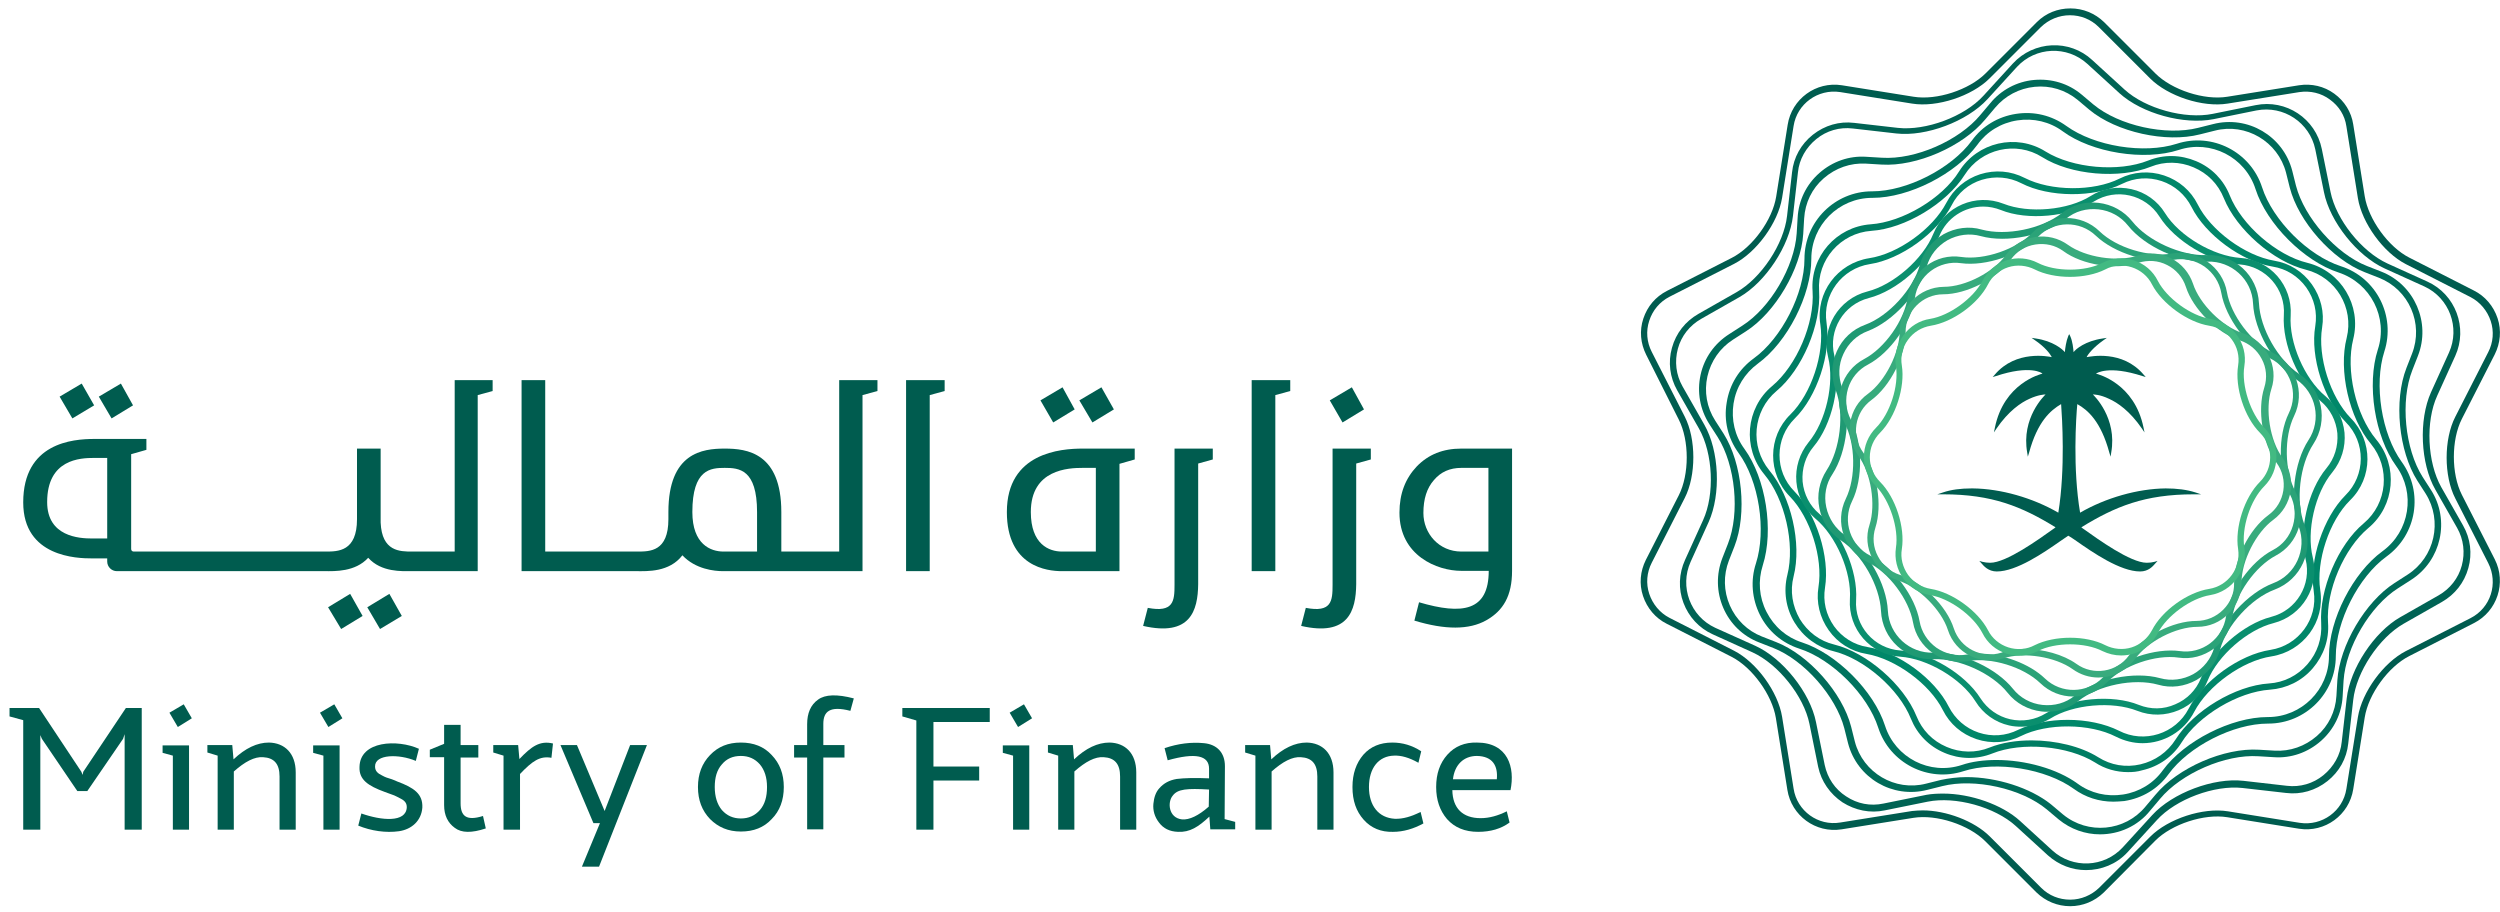 <svg width="170" height="62" viewBox="0 0 170 62" fill="none" xmlns="http://www.w3.org/2000/svg">
<path d="M0.648 48.146H2.658L5.534 52.483L5.619 52.694L5.661 52.483L8.559 48.146H9.638V56.417H8.475V49.923L8.369 50.24L5.936 53.794H5.259L2.848 50.24L2.742 49.987V56.417H1.579V48.971L0.648 48.717V48.146Z" fill="#005C4F"/>
<path d="M13.044 48.844L12.092 49.437L11.521 48.464L12.494 47.893L13.044 48.844ZM12.854 50.664V56.417H11.754V51.383L11.056 51.193V50.685H12.854V50.664Z" fill="#005C4F"/>
<path d="M20.109 52.525V56.417H19.009V52.8C19.009 51.954 18.65 51.531 17.888 51.489C17.317 51.446 16.661 51.785 15.9 52.462V56.417H14.8V51.383L14.102 51.171V50.664H15.794L15.879 51.637C16.682 50.875 17.486 50.494 18.29 50.494C19.348 50.516 20.109 51.214 20.109 52.525Z" fill="#005C4F"/>
<path d="M23.282 48.844L22.331 49.437L21.759 48.464L22.732 47.893L23.282 48.844ZM23.092 50.664V56.417H21.992V51.383L21.294 51.193V50.685H23.092V50.664Z" fill="#005C4F"/>
<path d="M27.133 56.523C26.244 56.65 25.229 56.502 24.361 56.142L24.573 55.317C25.948 55.804 27.619 55.952 27.661 54.894C27.661 54.662 27.577 54.471 27.238 54.302C27.069 54.217 26.921 54.133 26.815 54.09C26.688 54.048 26.477 53.964 26.18 53.858C25.017 53.435 24.404 53.012 24.446 52.144C24.488 50.367 27.027 50.262 28.486 50.917L28.275 51.742C27.133 51.256 25.483 51.277 25.504 52.123C25.504 52.419 25.673 52.589 25.99 52.737C26.223 52.864 26.308 52.885 26.646 52.99C26.815 53.054 26.921 53.096 27.006 53.139C28.148 53.562 28.761 53.985 28.719 54.915C28.655 55.804 28 56.396 27.133 56.523Z" fill="#005C4F"/>
<path d="M33.034 56.333C32.082 56.65 31.384 56.65 30.919 56.29C30.453 55.952 30.2 55.444 30.2 54.746V51.489H29.227V50.981L30.2 50.579V49.289H31.321V50.664H32.526V51.51H31.321V54.619C31.321 55.487 31.701 55.846 32.844 55.487L33.034 56.333Z" fill="#005C4F"/>
<path d="M35.319 51.615C36.144 50.748 36.715 50.346 37.603 50.558L37.498 51.531C36.715 51.383 36.186 51.763 35.361 52.631V56.417H34.24V51.383L33.542 51.171V50.663H35.234L35.319 51.615Z" fill="#005C4F"/>
<path d="M42.849 50.664H43.992L40.734 58.935H39.57L40.797 55.973H40.353L38.111 50.664H39.232L41.115 55.148L42.849 50.664Z" fill="#005C4F"/>
<path d="M50.38 55.656C50.909 55.656 51.332 55.465 51.67 55.085C52.009 54.704 52.157 54.175 52.157 53.519C52.157 52.864 51.988 52.356 51.67 51.975C51.332 51.594 50.909 51.404 50.38 51.404C49.83 51.404 49.407 51.594 49.09 51.975C48.751 52.356 48.603 52.864 48.603 53.519C48.603 54.175 48.773 54.704 49.09 55.085C49.428 55.465 49.851 55.656 50.38 55.656ZM50.38 56.544C49.513 56.544 48.836 56.248 48.286 55.698C47.736 55.127 47.461 54.408 47.461 53.519C47.461 52.631 47.736 51.912 48.286 51.34C48.836 50.769 49.513 50.494 50.38 50.494C51.247 50.494 51.946 50.769 52.474 51.34C53.024 51.912 53.299 52.631 53.299 53.519C53.299 54.408 53.024 55.148 52.474 55.698C51.946 56.269 51.247 56.544 50.38 56.544Z" fill="#005C4F"/>
<path d="M57.826 48.337C56.43 47.977 55.986 48.379 55.986 49.225V50.664H57.425V51.51H55.986V56.396H54.886V51.51H53.998V50.664H54.886V49.246C54.886 48.506 55.119 47.935 55.626 47.575C56.113 47.216 56.917 47.194 58.059 47.491L57.826 48.337Z" fill="#005C4F"/>
<path d="M67.303 49.098H63.474V52.123H66.584V53.075H63.474V56.417H62.311V48.992L61.359 48.717V48.146H67.303V49.098Z" fill="#005C4F"/>
<path d="M70.18 48.844L69.228 49.437L68.657 48.464L69.63 47.893L70.18 48.844ZM69.99 50.664V56.417H68.889V51.383L68.191 51.193V50.685H69.99V50.664Z" fill="#005C4F"/>
<path d="M77.266 52.525V56.417H76.166V52.8C76.166 51.954 75.807 51.531 75.045 51.488C74.474 51.446 73.818 51.785 73.057 52.461V56.417H71.957V51.383L71.259 51.171V50.663H72.951L73.036 51.636C73.84 50.875 74.643 50.494 75.447 50.494C76.505 50.515 77.266 51.213 77.266 52.525Z" fill="#005C4F"/>
<path d="M82.195 54.852L82.216 53.688C80.714 53.604 80.08 53.646 79.741 54.111C79.382 54.535 79.445 55.613 80.376 55.719C80.884 55.761 81.497 55.465 82.195 54.852ZM78.811 55.931C78.514 55.55 78.388 55.106 78.43 54.661C78.472 54.217 78.599 53.858 78.832 53.604C79.128 53.265 79.509 53.054 80.016 52.969C80.524 52.906 81.264 52.885 82.216 52.927V52.271C82.216 51.361 81.286 51.171 79.403 51.7L79.191 50.875C80.122 50.558 81.011 50.452 81.878 50.536C82.745 50.621 83.295 51.171 83.295 52.102L83.274 55.698L83.993 55.888V56.396H82.301L82.237 55.529C81.497 56.227 80.905 56.608 80.101 56.565C79.53 56.544 79.107 56.333 78.811 55.931Z" fill="#005C4F"/>
<path d="M90.678 52.525V56.417H89.578V52.8C89.578 51.954 89.219 51.531 88.457 51.489C87.886 51.446 87.23 51.785 86.469 52.462V56.417H85.368V51.383L84.67 51.171V50.664H86.363L86.447 51.637C87.251 50.875 88.055 50.494 88.859 50.494C89.916 50.516 90.678 51.214 90.678 52.525Z" fill="#005C4F"/>
<path d="M92.73 55.74C92.222 55.169 91.968 54.45 91.968 53.519C91.968 52.61 92.222 51.891 92.709 51.319C93.195 50.769 93.851 50.494 94.676 50.494C95.374 50.494 96.03 50.685 96.643 51.087L96.453 51.869C95.818 51.51 95.268 51.362 94.803 51.383C93.745 51.404 93.089 52.229 93.089 53.519C93.089 54.789 93.745 55.614 94.845 55.677C95.395 55.698 95.966 55.529 96.601 55.212L96.791 55.994C96.135 56.354 95.438 56.566 94.718 56.566C93.914 56.587 93.237 56.312 92.73 55.74Z" fill="#005C4F"/>
<path d="M101.784 52.99C101.868 52.081 101.509 51.425 100.43 51.404C99.52 51.404 98.907 52.017 98.801 52.99H101.784ZM98.399 55.698C97.912 55.127 97.659 54.408 97.659 53.519C97.659 52.61 97.912 51.89 98.42 51.319C98.928 50.748 99.605 50.473 100.43 50.494C102.545 50.494 103.032 52.187 102.714 53.731H98.759C98.78 54.958 99.457 55.635 100.684 55.635C101.276 55.635 101.868 55.465 102.461 55.169L102.651 55.931C102.08 56.354 101.361 56.565 100.514 56.565C99.605 56.565 98.907 56.269 98.399 55.698Z" fill="#005C4F"/>
<path d="M87.737 25.85V26.591L86.722 26.866V38.839H85.114V25.85H87.737Z" fill="#005C4F"/>
<path d="M92.751 27.839L91.292 28.727L90.424 27.225L91.926 26.337L92.751 27.839Z" fill="#005C4F"/>
<path d="M90.615 30.504V39.77C90.615 40.869 90.551 41.673 88.795 41.335L88.478 42.562C91.693 43.302 92.201 41.525 92.222 39.727V31.52L93.216 31.244V30.504H90.615Z" fill="#005C4F"/>
<path d="M79.868 30.504V39.77C79.868 40.869 79.805 41.673 78.049 41.335L77.732 42.562C80.947 43.302 81.455 41.525 81.476 39.727V31.52L82.47 31.244V30.504H79.868Z" fill="#005C4F"/>
<path d="M75.744 27.839L74.284 28.727L73.395 27.225L74.897 26.337L75.744 27.839Z" fill="#005C4F"/>
<path d="M73.078 27.839L71.618 28.727L70.751 27.225L72.253 26.337L73.078 27.839Z" fill="#005C4F"/>
<path d="M72.211 37.506C71.344 37.506 70.096 37.02 70.096 34.819C70.096 31.9 72.676 31.816 73.628 31.816H74.517V37.506H72.211ZM73.628 30.504C72.126 30.504 68.467 30.779 68.467 34.819C68.467 38.542 71.217 38.839 72.211 38.839H76.124V31.541L77.161 31.244V30.504H73.628Z" fill="#005C4F"/>
<path d="M101.213 37.506H99.372C97.849 37.506 96.791 36.279 96.791 34.883C96.791 33.931 97.024 33.191 97.511 32.641C97.976 32.091 98.59 31.816 99.372 31.816H101.213V37.506ZM102.82 30.504H99.372C98.124 30.504 97.13 30.906 96.347 31.71C95.564 32.535 95.163 33.571 95.163 34.862C95.163 37.781 97.722 38.818 99.372 38.818H101.234C101.234 41.568 99.436 41.821 96.495 40.954L96.178 42.202C98.272 42.837 99.901 42.837 101.064 42.181C102.228 41.525 102.82 40.51 102.82 38.818V30.504Z" fill="#005C4F"/>
<path d="M24.975 41.293L25.842 42.773L27.323 41.885L26.477 40.383L24.975 41.293Z" fill="#005C4F"/>
<path d="M22.309 41.293L23.198 42.773L24.657 41.885L23.811 40.383L22.309 41.293Z" fill="#005C4F"/>
<path d="M9.046 27.564L8.221 26.083L6.719 26.971L7.587 28.452L9.046 27.564Z" fill="#005C4F"/>
<path d="M6.402 27.564L5.556 26.083L4.054 26.971L4.921 28.452L6.402 27.564Z" fill="#005C4F"/>
<path d="M61.613 25.85V38.839H63.221V26.866L64.236 26.591V25.85H61.613Z" fill="#005C4F"/>
<path d="M51.501 37.506H49.196C48.328 37.506 47.08 37.02 47.08 34.819C47.08 31.9 48.328 31.816 49.28 31.816C50.253 31.816 51.48 31.9 51.48 34.819V37.506H51.501ZM57.065 25.85V37.506H53.13V34.819C53.13 30.779 50.782 30.504 49.28 30.504C47.778 30.504 45.451 30.779 45.451 34.819V35.306C45.451 37.506 44.203 37.506 43.336 37.506H37.075V25.85H35.467V38.839H43.315C43.992 38.839 45.515 38.923 46.403 37.76C47.292 38.712 48.582 38.839 49.174 38.839H58.651V26.866L59.667 26.591V25.85H57.065Z" fill="#005C4F"/>
<path d="M7.29 36.617H6.254C5.386 36.617 3.207 36.491 3.207 34.143C3.207 31.223 5.45 31.139 6.402 31.139H7.29V36.617ZM30.919 25.85V37.506H28.021C27.196 37.506 25.969 37.506 25.884 35.539V30.504H24.276V35.306C24.276 37.506 22.986 37.506 22.14 37.506H9.088C9.004 37.506 8.919 37.443 8.919 37.337V30.885L9.955 30.589V29.848H6.423C4.921 29.848 1.579 30.123 1.579 34.164C1.579 37.887 5.259 37.971 6.254 37.971H7.29V38.183C7.29 38.542 7.586 38.839 7.946 38.839H22.098C22.753 38.839 24.15 38.902 25.038 37.929C25.927 38.923 27.344 38.839 27.978 38.839H32.484V26.866L33.499 26.591V25.85H30.919Z" fill="#005C4F"/>
<path d="M130.743 55.106C132.33 55.106 134.255 55.825 135.312 56.883L138.803 60.373C139.331 60.902 140.03 61.177 140.77 61.177C141.51 61.177 142.208 60.881 142.737 60.373L146.228 56.883C147.433 55.677 149.802 54.894 151.495 55.169L156.381 55.952C157.904 56.185 159.322 55.148 159.554 53.646L160.337 48.76C160.612 47.068 162.072 45.058 163.595 44.275L167.995 42.033C169.37 41.335 169.898 39.664 169.2 38.289L166.958 33.889C166.175 32.366 166.175 29.87 166.958 28.346L169.2 23.947C169.539 23.291 169.602 22.529 169.37 21.831C169.137 21.133 168.65 20.541 167.995 20.202L163.595 17.96C162.072 17.177 160.612 15.168 160.337 13.476L159.554 8.589C159.449 7.849 159.047 7.214 158.433 6.77C157.841 6.326 157.101 6.156 156.36 6.262L151.474 7.045C149.781 7.32 147.412 6.537 146.206 5.331L142.716 1.841C142.187 1.312 141.489 1.037 140.749 1.037C140.008 1.037 139.31 1.333 138.781 1.841L135.291 5.331C134.085 6.537 131.716 7.32 130.024 7.045L125.137 6.262C123.614 6.029 122.197 7.066 121.964 8.568L121.182 13.454C120.907 15.147 119.447 17.156 117.924 17.939L113.524 20.181C112.868 20.52 112.382 21.091 112.149 21.81C111.916 22.508 111.98 23.27 112.318 23.925L114.56 28.325C115.343 29.848 115.343 32.345 114.56 33.868L112.318 38.268C111.98 38.923 111.916 39.685 112.149 40.383C112.382 41.081 112.868 41.673 113.524 42.012L117.924 44.254C119.447 45.037 120.907 47.046 121.182 48.739L121.964 53.625C122.197 55.148 123.635 56.185 125.137 55.931L130.024 55.148C130.257 55.127 130.51 55.106 130.743 55.106ZM140.77 61.621C139.903 61.621 139.099 61.283 138.485 60.691L134.995 57.2C133.874 56.079 131.674 55.36 130.108 55.614L125.222 56.396C123.466 56.671 121.816 55.465 121.541 53.71L120.759 48.823C120.505 47.258 119.151 45.375 117.734 44.656L113.334 42.414C112.572 42.033 112.001 41.356 111.726 40.531C111.451 39.706 111.536 38.839 111.916 38.077L114.159 33.677C114.878 32.26 114.878 29.954 114.159 28.537L111.937 24.116C111.557 23.354 111.472 22.487 111.747 21.662C112.022 20.837 112.572 20.181 113.355 19.779L117.755 17.537C119.172 16.818 120.526 14.956 120.78 13.37L121.562 8.483C121.837 6.727 123.487 5.522 125.243 5.797L130.13 6.579C131.695 6.833 133.895 6.114 135.016 4.993L138.506 1.503C139.12 0.889 139.924 0.572 140.791 0.572C141.658 0.572 142.462 0.91 143.076 1.503L146.566 4.993C147.687 6.114 149.887 6.833 151.452 6.579L156.339 5.797C157.185 5.67 158.031 5.86 158.729 6.368C159.427 6.876 159.893 7.616 160.02 8.462L160.802 13.349C161.056 14.914 162.41 16.797 163.827 17.516L168.227 19.758C168.989 20.139 169.56 20.816 169.835 21.641C170.11 22.466 170.025 23.333 169.645 24.095L167.402 28.495C166.683 29.912 166.683 32.218 167.402 33.635L169.645 38.035C170.448 39.621 169.814 41.568 168.227 42.371L163.827 44.614C162.41 45.333 161.056 47.194 160.802 48.781L160.02 53.667C159.745 55.423 158.095 56.629 156.339 56.354L151.452 55.571C149.887 55.317 147.687 56.037 146.566 57.158L143.054 60.691C142.441 61.283 141.637 61.621 140.77 61.621Z" fill="#005C4F"/>
<path d="M132.139 53.964C133.98 53.964 136.137 54.704 137.364 55.825L139.564 57.835C140.939 59.083 143.076 58.998 144.345 57.623L146.354 55.423C147.729 53.921 150.522 52.864 152.553 53.096L155.514 53.435C156.402 53.541 157.291 53.287 157.989 52.716C158.687 52.145 159.152 51.341 159.237 50.452L159.576 47.491C159.808 45.46 161.437 42.985 163.214 41.97L165.816 40.489C166.599 40.045 167.17 39.325 167.402 38.458C167.635 37.591 167.529 36.681 167.085 35.898L165.604 33.297C164.589 31.52 164.462 28.558 165.308 26.675L166.535 23.968C167.297 22.276 166.556 20.266 164.864 19.483L162.156 18.256C160.295 17.41 158.433 15.083 158.031 13.074L157.439 10.155C157.058 8.335 155.281 7.151 153.441 7.51L150.522 8.103C148.512 8.504 145.656 7.722 144.133 6.347L141.933 4.337C140.558 3.089 138.422 3.174 137.153 4.549L135.143 6.749C133.768 8.251 130.976 9.308 128.945 9.076L125.984 8.737C125.095 8.631 124.207 8.885 123.509 9.456C122.81 10.027 122.345 10.831 122.26 11.72L121.922 14.681C121.689 16.712 120.06 19.187 118.284 20.203L115.682 21.683C114.899 22.127 114.328 22.847 114.095 23.714C113.862 24.581 113.968 25.491 114.412 26.274L115.893 28.875C116.909 30.652 117.036 33.614 116.189 35.496L114.962 38.204C114.201 39.897 114.941 41.906 116.634 42.689L119.362 43.916C121.224 44.762 123.085 47.089 123.487 49.098L124.08 52.018C124.27 52.906 124.778 53.667 125.539 54.154C126.301 54.662 127.189 54.831 128.078 54.641L130.997 54.048C131.335 53.985 131.737 53.964 132.139 53.964ZM141.849 59.167C140.918 59.167 140.008 58.829 139.268 58.173L137.068 56.164C135.651 54.873 132.964 54.133 131.082 54.514L128.162 55.106C127.168 55.318 126.153 55.106 125.285 54.556C124.439 53.985 123.847 53.139 123.635 52.145L123.043 49.225C122.662 47.343 120.928 45.164 119.172 44.36L116.464 43.133C115.534 42.71 114.836 41.948 114.476 40.996C114.116 40.045 114.159 39.008 114.582 38.077L115.809 35.37C116.612 33.614 116.486 30.843 115.534 29.15L114.053 26.549C113.545 25.66 113.418 24.624 113.693 23.651C113.968 22.656 114.603 21.852 115.491 21.345L118.093 19.864C119.764 18.912 121.309 16.585 121.52 14.681L121.859 11.72C121.964 10.704 122.472 9.795 123.276 9.16C124.08 8.526 125.074 8.229 126.089 8.356L129.051 8.695C130.955 8.906 133.578 7.933 134.868 6.516L136.878 4.316C138.295 2.772 140.728 2.645 142.272 4.083L144.472 6.093C145.889 7.383 148.576 8.124 150.458 7.743L153.378 7.151C155.451 6.728 157.46 8.06 157.883 10.133L158.476 13.053C158.856 14.935 160.591 17.114 162.347 17.918L165.054 19.145C166.979 20.012 167.825 22.297 166.958 24.201L165.731 26.908C164.927 28.664 165.054 31.435 166.006 33.127L167.487 35.729C167.995 36.618 168.122 37.654 167.847 38.627C167.572 39.621 166.937 40.425 166.049 40.933L163.447 42.414C161.776 43.366 160.231 45.693 160.02 47.596L159.681 50.558C159.576 51.573 159.068 52.483 158.264 53.117C157.46 53.752 156.466 54.048 155.451 53.921L152.489 53.583C150.585 53.371 147.962 54.344 146.672 55.762L144.662 57.962C143.922 58.766 142.885 59.167 141.849 59.167Z" fill="#006354"/>
<path d="M133.725 52.843C135.756 52.843 138.062 53.562 139.479 54.704L140.283 55.381C141.975 56.777 144.492 56.544 145.889 54.852L146.566 54.048C148.089 52.208 151.241 50.833 153.61 50.981L154.667 51.044C155.725 51.108 156.74 50.748 157.544 50.05C158.348 49.352 158.814 48.379 158.877 47.321L158.94 46.264C159.089 43.895 160.844 40.912 162.833 39.643L163.721 39.072C165.562 37.887 166.112 35.433 164.948 33.572L164.377 32.683C163.108 30.673 162.769 27.247 163.637 25.025L164.017 24.052C164.821 22 163.806 19.695 161.775 18.891L160.802 18.51C158.581 17.643 156.296 15.062 155.704 12.756L155.45 11.741C154.9 9.626 152.721 8.335 150.606 8.885L149.591 9.139C147.285 9.731 143.921 8.991 142.081 7.468L141.277 6.791C140.452 6.114 139.416 5.797 138.358 5.903C137.3 6.008 136.348 6.516 135.671 7.32L134.994 8.124C133.471 9.964 130.32 11.339 127.95 11.191L126.893 11.127C125.835 11.064 124.82 11.424 124.016 12.122C123.212 12.82 122.747 13.793 122.683 14.851L122.62 15.908C122.472 18.277 120.716 21.26 118.727 22.529L117.839 23.1C116.95 23.672 116.337 24.56 116.104 25.597C115.872 26.633 116.062 27.712 116.633 28.6L117.204 29.489C118.473 31.498 118.812 34.925 117.945 37.147L117.564 38.12C117.183 39.114 117.204 40.193 117.627 41.166C118.05 42.139 118.833 42.9 119.806 43.281L120.779 43.662C123 44.529 125.285 47.11 125.877 49.416L126.131 50.431C126.681 52.546 128.86 53.837 130.975 53.287L131.991 53.033C132.498 52.927 133.091 52.843 133.725 52.843ZM142.8 56.735C141.806 56.735 140.812 56.396 139.987 55.719L139.183 55.042C137.448 53.604 134.254 52.906 132.075 53.456L131.06 53.71C128.691 54.323 126.279 52.906 125.666 50.537L125.412 49.521C124.841 47.343 122.683 44.889 120.589 44.064L119.616 43.683C118.516 43.26 117.648 42.414 117.183 41.335C116.718 40.256 116.697 39.05 117.12 37.95L117.5 36.977C118.325 34.883 118.008 31.625 116.802 29.721L116.231 28.833C115.597 27.839 115.385 26.654 115.639 25.491C115.893 24.327 116.591 23.354 117.585 22.72L118.473 22.148C120.377 20.943 122.027 18.129 122.175 15.866L122.239 14.808C122.302 13.624 122.831 12.545 123.72 11.762C124.608 10.979 125.75 10.578 126.914 10.662L127.971 10.726C130.235 10.874 133.218 9.562 134.656 7.827L135.333 7.024C136.073 6.114 137.152 5.543 138.316 5.437C139.5 5.331 140.643 5.67 141.552 6.431L142.356 7.108C144.091 8.547 147.285 9.245 149.464 8.695L150.479 8.441C152.848 7.827 155.26 9.245 155.873 11.614L156.127 12.629C156.698 14.808 158.856 17.262 160.95 18.087L161.923 18.468C164.187 19.356 165.308 21.937 164.419 24.2L164.038 25.174C163.213 27.268 163.531 30.525 164.737 32.429L165.308 33.318C166.619 35.37 166.006 38.12 163.954 39.431L163.065 40.002C161.162 41.208 159.512 44.021 159.363 46.285L159.3 47.343C159.237 48.527 158.708 49.606 157.819 50.389C156.931 51.171 155.789 51.573 154.625 51.489L153.567 51.425C151.325 51.277 148.321 52.589 146.883 54.323L146.206 55.127C145.36 56.185 144.091 56.735 142.8 56.735Z" fill="#006B59"/>
<path d="M135.756 51.679C137.724 51.679 139.881 52.271 141.277 53.287C142.166 53.943 143.266 54.196 144.366 54.027C145.466 53.858 146.439 53.266 147.073 52.377C148.533 50.389 151.727 48.76 154.202 48.76H154.223C156.508 48.76 158.37 46.898 158.37 44.614C158.37 42.139 159.998 38.944 162.008 37.485C163.869 36.131 164.271 33.529 162.939 31.689C161.479 29.679 160.929 26.147 161.691 23.777C162.41 21.599 161.204 19.25 159.025 18.531C156.677 17.77 154.139 15.231 153.377 12.862C152.679 10.683 150.331 9.477 148.152 10.197C145.804 10.958 142.25 10.387 140.262 8.927C139.374 8.272 138.274 8.018 137.174 8.187C136.074 8.356 135.1 8.949 134.466 9.837C133.006 11.825 129.812 13.454 127.337 13.454H127.316C125.031 13.454 123.17 15.316 123.17 17.601C123.17 20.076 121.541 23.27 119.531 24.729C118.643 25.385 118.051 26.337 117.881 27.437C117.712 28.537 117.966 29.637 118.622 30.525C120.081 32.535 120.631 36.068 119.87 38.437C119.531 39.495 119.616 40.616 120.124 41.61C120.631 42.604 121.478 43.344 122.535 43.683C124.883 44.444 127.422 46.983 128.183 49.352C128.881 51.531 131.229 52.737 133.408 52.017C134.085 51.785 134.91 51.679 135.756 51.679ZM143.71 54.514C142.737 54.514 141.806 54.218 141.024 53.646C139.12 52.271 135.756 51.721 133.514 52.441C131.102 53.223 128.501 51.891 127.718 49.479C126.999 47.237 124.587 44.825 122.345 44.106C121.181 43.725 120.229 42.921 119.679 41.821C119.129 40.721 119.024 39.473 119.404 38.31C120.124 36.068 119.616 32.704 118.22 30.8C117.501 29.806 117.204 28.6 117.416 27.373C117.606 26.147 118.262 25.089 119.256 24.37C121.16 22.995 122.704 19.948 122.704 17.601C122.704 15.062 124.777 13.01 127.295 13.01H127.316C129.664 13.01 132.689 11.466 134.085 9.562C134.804 8.568 135.862 7.933 137.089 7.743C138.316 7.553 139.522 7.849 140.516 8.568C142.42 9.943 145.783 10.493 148.025 9.774C150.437 8.991 153.039 10.324 153.821 12.735C154.541 14.977 156.952 17.389 159.194 18.108C161.606 18.891 162.918 21.493 162.135 23.904C161.416 26.147 161.944 29.51 163.319 31.414C164.8 33.466 164.356 36.343 162.283 37.844C160.379 39.219 158.835 42.266 158.835 44.614C158.835 47.152 156.762 49.204 154.245 49.204H154.223C151.875 49.204 148.829 50.748 147.454 52.652C146.735 53.646 145.677 54.281 144.45 54.471C144.197 54.492 143.943 54.514 143.71 54.514Z" fill="#00735E"/>
<path d="M138.147 50.346C139.776 50.346 141.489 50.748 142.674 51.489C143.541 52.039 144.556 52.208 145.551 51.975C146.545 51.742 147.391 51.15 147.941 50.283C149.147 48.337 152.002 46.623 154.287 46.475C155.302 46.412 156.233 45.946 156.91 45.164C157.587 44.381 157.904 43.408 157.841 42.393C157.693 40.108 158.983 37.041 160.739 35.581C162.347 34.227 162.558 31.816 161.225 30.187C159.745 28.431 159.004 25.195 159.575 22.974C160.083 20.922 158.835 18.849 156.804 18.341C154.583 17.791 152.087 15.612 151.22 13.476C150.839 12.524 150.12 11.783 149.168 11.381C148.237 10.979 147.179 10.958 146.249 11.339C144.133 12.185 140.812 11.91 138.866 10.683C137.089 9.562 134.72 10.112 133.599 11.889C132.372 13.835 129.537 15.549 127.253 15.697C125.158 15.845 123.551 17.664 123.699 19.779C123.847 22.064 122.557 25.131 120.801 26.591C119.193 27.945 118.982 30.356 120.314 31.985C121.795 33.741 122.535 36.977 121.964 39.198C121.71 40.193 121.88 41.208 122.387 42.096C122.916 42.964 123.741 43.598 124.735 43.831C126.957 44.381 129.453 46.56 130.32 48.696C130.701 49.648 131.42 50.389 132.372 50.791C133.303 51.193 134.36 51.214 135.291 50.833C136.137 50.495 137.131 50.346 138.147 50.346ZM144.704 52.504C143.922 52.504 143.139 52.292 142.462 51.848C140.622 50.706 137.491 50.431 135.481 51.235C134.424 51.658 133.26 51.637 132.224 51.193C131.166 50.748 130.362 49.923 129.939 48.866C129.135 46.856 126.766 44.783 124.651 44.275C123.551 44 122.62 43.302 122.028 42.329C121.435 41.356 121.266 40.193 121.541 39.093C122.07 36.998 121.372 33.931 119.976 32.26C118.474 30.462 118.707 27.754 120.505 26.252C122.176 24.856 123.403 21.979 123.255 19.8C123.085 17.452 124.862 15.422 127.21 15.252C129.368 15.104 132.076 13.497 133.218 11.656C134.466 9.668 137.11 9.054 139.099 10.303C140.939 11.445 144.07 11.72 146.079 10.916C147.137 10.493 148.279 10.514 149.337 10.958C150.395 11.402 151.199 12.227 151.622 13.285C152.426 15.295 154.795 17.368 156.91 17.875C159.195 18.447 160.591 20.774 160.02 23.058C159.491 25.152 160.189 28.22 161.585 29.891C163.087 31.689 162.854 34.397 161.056 35.898C159.385 37.295 158.158 40.172 158.306 42.35C158.391 43.493 158.01 44.571 157.27 45.439C156.529 46.306 155.493 46.814 154.351 46.898C152.193 47.046 149.485 48.654 148.343 50.495C147.751 51.446 146.799 52.123 145.678 52.377C145.339 52.483 145.022 52.504 144.704 52.504Z" fill="#007D63"/>
<path d="M140.601 48.95C141.87 48.95 143.118 49.204 144.091 49.691C145.804 50.579 147.941 49.902 148.829 48.188C149.802 46.306 152.298 44.508 154.393 44.191C156.297 43.894 157.629 42.096 157.333 40.193C157.016 38.098 157.989 35.179 159.491 33.677C160.866 32.323 160.887 30.081 159.512 28.706C158.031 27.204 157.079 24.264 157.439 22.169C157.587 21.239 157.375 20.329 156.825 19.547C156.275 18.785 155.472 18.277 154.541 18.129C152.447 17.791 149.972 15.972 149.02 14.068C148.597 13.243 147.877 12.608 146.989 12.312C146.1 12.016 145.149 12.079 144.302 12.502C142.399 13.454 139.331 13.433 137.449 12.46C136.624 12.037 135.672 11.952 134.762 12.227C133.874 12.502 133.133 13.116 132.71 13.962C131.737 15.845 129.241 17.643 127.147 17.96C125.243 18.256 123.91 20.054 124.206 21.958C124.524 24.052 123.551 26.971 122.049 28.452C120.674 29.806 120.653 32.048 122.028 33.423C123.508 34.925 124.439 37.866 124.101 39.96C123.953 40.891 124.164 41.8 124.714 42.583C125.264 43.344 126.068 43.852 126.999 44C129.093 44.339 131.568 46.158 132.52 48.062C132.943 48.887 133.662 49.521 134.551 49.817C135.439 50.114 136.391 50.05 137.237 49.627C138.168 49.183 139.374 48.95 140.601 48.95ZM145.699 50.537C145.085 50.537 144.472 50.389 143.879 50.092C142.102 49.183 139.204 49.162 137.427 50.05C136.497 50.515 135.418 50.6 134.403 50.262C133.387 49.923 132.583 49.225 132.118 48.294C131.229 46.517 128.903 44.804 126.914 44.465C125.878 44.296 124.968 43.725 124.355 42.858C123.741 41.99 123.487 40.954 123.656 39.917C123.974 37.95 123.106 35.2 121.71 33.762C120.187 32.218 120.187 29.7 121.753 28.177C123.17 26.781 124.08 24.031 123.783 22.064C123.445 19.906 124.947 17.896 127.104 17.558C129.072 17.262 131.42 15.57 132.351 13.793C132.837 12.862 133.662 12.164 134.656 11.847C135.672 11.529 136.729 11.614 137.681 12.1C139.458 13.01 142.356 13.031 144.133 12.143C145.064 11.677 146.143 11.593 147.158 11.931C148.174 12.27 148.977 12.968 149.443 13.899C150.331 15.675 152.658 17.389 154.647 17.727C155.683 17.896 156.593 18.468 157.206 19.335C157.82 20.202 158.073 21.239 157.904 22.275C157.587 24.243 158.454 26.993 159.85 28.431C161.373 29.975 161.373 32.492 159.808 34.016C158.391 35.412 157.481 38.162 157.777 40.129C158.116 42.287 156.614 44.296 154.456 44.635C152.489 44.931 150.141 46.623 149.21 48.4C148.512 49.754 147.116 50.537 145.699 50.537Z" fill="#008769"/>
<path d="M134.868 14.047C133.577 14.047 132.372 14.808 131.864 16.077C131.123 17.897 128.987 19.779 127.083 20.266C125.349 20.71 124.312 22.466 124.735 24.179C125.222 26.083 124.587 28.875 123.318 30.377C122.768 31.033 122.514 31.879 122.577 32.746C122.662 33.614 123.064 34.397 123.72 34.947C125.222 36.216 126.343 38.818 126.216 40.785C126.089 42.562 127.443 44.106 129.22 44.233C131.187 44.36 133.62 45.819 134.677 47.491C135.143 48.21 135.862 48.718 136.687 48.908C137.533 49.098 138.4 48.95 139.12 48.506C140.791 47.469 143.625 47.194 145.444 47.935C146.248 48.252 147.116 48.252 147.919 47.892C148.723 47.554 149.337 46.919 149.654 46.137C150.394 44.318 152.531 42.435 154.435 41.948C156.169 41.504 157.206 39.748 156.783 38.035C156.296 36.131 156.931 33.36 158.2 31.837C158.75 31.181 159.004 30.335 158.941 29.468C158.856 28.6 158.454 27.818 157.798 27.268C156.296 25.998 155.175 23.397 155.302 21.429C155.429 19.652 154.075 18.108 152.298 17.981C150.331 17.854 147.898 16.395 146.841 14.724C145.889 13.222 143.9 12.756 142.377 13.708C140.706 14.745 137.871 15.02 136.052 14.279C135.672 14.131 135.27 14.047 134.868 14.047ZM137.448 49.416C137.173 49.416 136.898 49.395 136.623 49.331C135.672 49.12 134.847 48.527 134.339 47.702C133.366 46.137 131.06 44.783 129.22 44.656C127.189 44.529 125.666 42.773 125.793 40.743C125.92 38.902 124.862 36.448 123.445 35.264C122.704 34.629 122.239 33.762 122.154 32.768C122.07 31.795 122.366 30.843 122.979 30.081C124.164 28.664 124.756 26.062 124.312 24.285C123.825 22.318 125.01 20.329 126.977 19.822C128.754 19.377 130.764 17.622 131.462 15.908C132.223 14.025 134.36 13.116 136.243 13.856C137.956 14.533 140.621 14.3 142.166 13.328C142.991 12.799 143.985 12.65 144.937 12.862C145.889 13.074 146.714 13.666 147.221 14.491C148.194 16.056 150.5 17.41 152.341 17.537C154.371 17.664 155.894 19.42 155.767 21.451C155.641 23.291 156.698 25.745 158.116 26.929C158.877 27.564 159.321 28.431 159.427 29.425C159.512 30.398 159.216 31.35 158.602 32.112C157.417 33.529 156.825 36.131 157.269 37.908C157.756 39.875 156.571 41.864 154.604 42.371C152.827 42.816 150.818 44.571 150.119 46.285C149.76 47.194 149.062 47.914 148.152 48.294C147.243 48.675 146.248 48.696 145.339 48.337C143.625 47.66 140.96 47.892 139.416 48.866C138.802 49.225 138.125 49.416 137.448 49.416Z" fill="#0A8F6E"/>
<path d="M131.674 44.381C133.472 44.381 135.777 45.46 136.877 46.835C137.364 47.448 138.083 47.85 138.887 47.935C139.691 48.019 140.473 47.808 141.087 47.3C142.525 46.158 145.127 45.629 146.883 46.115C147.645 46.327 148.448 46.221 149.146 45.84C149.845 45.439 150.352 44.804 150.564 44.042C151.05 42.287 152.848 40.319 154.562 39.664C156.106 39.093 156.889 37.358 156.318 35.814C155.683 34.1 155.979 31.456 156.973 29.933C157.883 28.558 157.502 26.697 156.127 25.787C154.604 24.771 153.293 22.466 153.208 20.646C153.144 18.997 151.727 17.727 150.098 17.791C148.279 17.875 145.846 16.775 144.704 15.337C144.218 14.723 143.498 14.322 142.695 14.237C141.891 14.152 141.108 14.364 140.495 14.872C139.056 16.014 136.454 16.543 134.698 16.056C133.937 15.845 133.133 15.95 132.435 16.331C131.737 16.733 131.229 17.368 131.018 18.129C130.531 19.885 128.733 21.852 127.02 22.508C126.279 22.783 125.687 23.333 125.349 24.073C125.01 24.793 124.989 25.618 125.264 26.358C125.899 28.072 125.602 30.716 124.608 32.239C124.164 32.895 124.016 33.698 124.185 34.481C124.354 35.264 124.799 35.941 125.454 36.385C126.977 37.4 128.289 39.706 128.374 41.525C128.458 43.175 129.854 44.444 131.483 44.381C131.547 44.381 131.61 44.381 131.674 44.381ZM139.225 48.4C139.098 48.4 138.972 48.4 138.823 48.379C137.914 48.273 137.089 47.829 136.518 47.11C135.46 45.777 133.197 44.762 131.483 44.825C129.579 44.91 127.993 43.45 127.908 41.546C127.824 39.833 126.618 37.696 125.179 36.745C124.418 36.237 123.889 35.475 123.72 34.566C123.529 33.656 123.72 32.746 124.206 31.985C125.137 30.568 125.433 28.093 124.82 26.506C124.502 25.66 124.524 24.729 124.904 23.883C125.285 23.037 125.962 22.402 126.829 22.085C128.437 21.493 130.108 19.652 130.552 18.002C130.785 17.114 131.377 16.395 132.16 15.929C132.964 15.485 133.895 15.358 134.762 15.612C136.412 16.056 138.823 15.57 140.177 14.512C140.897 13.941 141.785 13.687 142.695 13.793C143.604 13.899 144.429 14.343 145 15.062C146.058 16.395 148.343 17.41 150.035 17.347C151.939 17.262 153.525 18.722 153.61 20.625C153.694 22.339 154.9 24.475 156.339 25.427C157.925 26.464 158.348 28.6 157.312 30.187C156.381 31.604 156.085 34.079 156.698 35.666C157.354 37.443 156.466 39.41 154.689 40.087C153.081 40.679 151.41 42.519 150.966 44.169C150.733 45.058 150.141 45.777 149.358 46.242C148.554 46.687 147.623 46.814 146.756 46.56C145.106 46.094 142.673 46.602 141.341 47.66C140.727 48.146 139.987 48.4 139.225 48.4Z" fill="#1F9973"/>
<path d="M134.55 44.444C136.137 44.444 137.999 45.121 139.056 46.137C140.156 47.194 141.912 47.173 142.991 46.073C144.175 44.846 146.545 44.042 148.237 44.275C148.956 44.381 149.697 44.191 150.289 43.746C150.881 43.302 151.262 42.646 151.368 41.927C151.6 40.235 153.039 38.183 154.562 37.4C155.218 37.062 155.704 36.469 155.916 35.75C156.127 35.031 156.064 34.291 155.725 33.635C154.921 32.112 154.879 29.637 155.641 28.093C156.318 26.718 155.746 25.047 154.371 24.369C152.827 23.608 151.346 21.62 151.05 19.927C150.923 19.208 150.522 18.573 149.908 18.129C149.295 17.706 148.554 17.537 147.835 17.664C146.143 17.96 143.773 17.22 142.525 16.035C141.425 14.977 139.67 14.998 138.591 16.099C137.406 17.325 135.037 18.129 133.345 17.896C132.625 17.791 131.885 17.981 131.293 18.425C130.701 18.87 130.32 19.525 130.214 20.245C129.981 21.937 128.543 23.989 127.02 24.793C126.364 25.131 125.877 25.723 125.666 26.421C125.454 27.141 125.518 27.881 125.856 28.537C126.66 30.06 126.702 32.535 125.941 34.079C125.264 35.454 125.835 37.125 127.21 37.802C128.754 38.564 130.235 40.552 130.531 42.244C130.658 42.964 131.06 43.598 131.674 44.042C132.287 44.465 133.027 44.635 133.747 44.508C134 44.465 134.275 44.444 134.55 44.444ZM140.981 47.364C140.177 47.364 139.374 47.067 138.739 46.454C137.597 45.354 135.397 44.677 133.831 44.952C132.985 45.1 132.139 44.91 131.42 44.402C130.722 43.916 130.235 43.175 130.087 42.329C129.812 40.764 128.437 38.923 126.999 38.225C125.412 37.443 124.735 35.517 125.518 33.91C126.216 32.471 126.174 30.166 125.433 28.77C125.031 28.008 124.947 27.141 125.201 26.316C125.454 25.491 126.004 24.814 126.766 24.412C128.162 23.672 129.495 21.789 129.727 20.202C129.854 19.356 130.299 18.595 130.976 18.087C131.674 17.558 132.52 17.346 133.366 17.473C134.931 17.706 137.131 16.945 138.231 15.802C139.458 14.533 141.51 14.491 142.779 15.739C143.922 16.839 146.122 17.516 147.687 17.241C148.533 17.093 149.379 17.283 150.098 17.791C150.796 18.277 151.283 19.018 151.431 19.864C151.706 21.429 153.081 23.27 154.52 23.968C156.106 24.75 156.783 26.675 156 28.283C155.302 29.721 155.345 32.027 156.085 33.423C156.487 34.185 156.571 35.052 156.318 35.877C156.064 36.702 155.514 37.379 154.752 37.781C153.356 38.521 152.023 40.404 151.791 41.99C151.664 42.837 151.22 43.598 150.543 44.106C149.845 44.614 148.998 44.846 148.152 44.719C146.587 44.487 144.387 45.248 143.287 46.391C142.652 47.046 141.827 47.364 140.981 47.364Z" fill="#2BA378"/>
<path d="M137.66 44.127C138.929 44.127 140.304 44.508 141.193 45.142C142.335 45.968 143.943 45.714 144.768 44.571C145.699 43.281 147.772 42.223 149.358 42.223C150.035 42.223 150.691 41.948 151.177 41.462C151.664 40.975 151.939 40.341 151.918 39.643C151.918 38.035 152.954 35.983 154.245 35.031C155.387 34.206 155.641 32.598 154.795 31.456C153.843 30.166 153.483 27.881 153.97 26.358C154.181 25.702 154.118 25.004 153.8 24.412C153.483 23.799 152.954 23.354 152.298 23.143C150.775 22.656 149.125 21.027 148.639 19.504C148.427 18.849 147.962 18.32 147.37 18.024C146.756 17.706 146.058 17.664 145.402 17.875C143.879 18.383 141.595 18.024 140.304 17.072C139.754 16.67 139.077 16.522 138.401 16.627C137.724 16.733 137.131 17.093 136.729 17.664C135.799 18.954 133.726 20.012 132.139 20.012C130.722 20.012 129.579 21.175 129.579 22.593C129.579 24.2 128.543 26.252 127.253 27.204C126.703 27.606 126.343 28.198 126.237 28.875C126.131 29.552 126.301 30.229 126.703 30.779C127.654 32.07 128.014 34.354 127.528 35.877C127.316 36.533 127.379 37.231 127.697 37.823C128.014 38.437 128.543 38.881 129.199 39.093C130.722 39.579 132.372 41.208 132.858 42.731C133.302 44.085 134.741 44.804 136.095 44.381C136.56 44.191 137.089 44.127 137.66 44.127ZM142.695 46.073C142.081 46.073 141.468 45.883 140.939 45.502C139.754 44.656 137.618 44.318 136.243 44.762C134.677 45.27 132.964 44.423 132.456 42.837C132.012 41.462 130.468 39.918 129.072 39.473C128.31 39.219 127.697 38.691 127.316 37.971C126.956 37.252 126.872 36.448 127.126 35.687C127.57 34.312 127.231 32.154 126.364 30.991C125.899 30.335 125.708 29.552 125.814 28.748C125.941 27.945 126.364 27.247 127.02 26.781C128.183 25.935 129.178 23.989 129.178 22.529C129.178 20.879 130.51 19.526 132.181 19.504C133.641 19.504 135.566 18.51 136.412 17.326C136.877 16.67 137.576 16.247 138.379 16.12C139.183 15.993 139.966 16.183 140.622 16.649C141.806 17.495 143.943 17.833 145.339 17.389C146.1 17.135 146.904 17.199 147.624 17.558C148.343 17.918 148.872 18.552 149.125 19.293C149.57 20.668 151.114 22.212 152.51 22.656C153.272 22.91 153.885 23.439 154.266 24.158C154.625 24.877 154.71 25.681 154.456 26.443C154.012 27.818 154.35 29.975 155.218 31.139C155.683 31.795 155.873 32.577 155.768 33.381C155.641 34.185 155.218 34.883 154.583 35.348C153.42 36.194 152.425 38.141 152.425 39.6C152.425 40.404 152.108 41.166 151.537 41.737C150.966 42.308 150.225 42.625 149.422 42.625C147.962 42.625 146.037 43.62 145.191 44.804C144.556 45.65 143.625 46.073 142.695 46.073Z" fill="#38AB7D"/>
<path d="M140.77 43.366C141.637 43.366 142.504 43.535 143.16 43.873C143.71 44.148 144.366 44.212 144.958 44.021C145.55 43.831 146.037 43.408 146.333 42.858C147.01 41.525 148.744 40.277 150.225 40.045C151.516 39.833 152.383 38.627 152.192 37.337C151.96 35.877 152.616 33.825 153.673 32.768C154.117 32.324 154.371 31.731 154.371 31.097C154.371 30.462 154.117 29.87 153.673 29.425C152.616 28.368 151.96 26.337 152.192 24.856C152.404 23.566 151.516 22.36 150.225 22.149C148.766 21.916 147.01 20.647 146.333 19.335C146.058 18.785 145.55 18.362 144.958 18.172C144.366 17.981 143.71 18.024 143.16 18.32C141.827 18.997 139.691 18.997 138.358 18.32C137.808 18.045 137.152 17.981 136.56 18.172C135.968 18.362 135.46 18.785 135.185 19.335C134.508 20.668 132.773 21.916 131.293 22.149C130.679 22.254 130.129 22.572 129.748 23.101C129.368 23.608 129.22 24.243 129.325 24.856C129.558 26.316 128.902 28.368 127.845 29.425C127.4 29.87 127.147 30.462 127.147 31.097C127.147 31.731 127.4 32.324 127.845 32.768C128.902 33.825 129.558 35.856 129.325 37.337C129.22 37.95 129.389 38.585 129.748 39.093C130.129 39.6 130.658 39.939 131.293 40.045C132.752 40.277 134.508 41.547 135.185 42.858C135.46 43.408 135.968 43.831 136.56 44.021C137.152 44.212 137.808 44.169 138.358 43.873C139.035 43.535 139.902 43.366 140.77 43.366ZM144.239 44.571C143.794 44.571 143.371 44.466 142.969 44.275C141.785 43.662 139.754 43.662 138.57 44.275C137.914 44.614 137.152 44.677 136.433 44.444C135.714 44.212 135.143 43.725 134.804 43.048C134.191 41.864 132.562 40.679 131.25 40.468C130.51 40.341 129.875 39.96 129.431 39.346C128.987 38.733 128.818 37.993 128.923 37.252C129.135 35.941 128.5 34.016 127.57 33.064C127.041 32.535 126.745 31.837 126.745 31.075C126.745 30.335 127.041 29.616 127.57 29.087C128.522 28.135 129.135 26.231 128.923 24.898C128.797 24.158 128.987 23.418 129.431 22.804C129.875 22.191 130.531 21.789 131.25 21.683C132.562 21.472 134.191 20.287 134.804 19.102C135.143 18.447 135.714 17.939 136.433 17.706C137.152 17.474 137.914 17.537 138.57 17.875C139.754 18.489 141.785 18.489 142.969 17.875C143.625 17.537 144.387 17.474 145.106 17.706C145.825 17.939 146.396 18.425 146.735 19.102C147.348 20.287 148.977 21.472 150.289 21.683C151.812 21.916 152.869 23.354 152.616 24.898C152.404 26.21 153.039 28.135 153.969 29.087C154.498 29.616 154.794 30.314 154.794 31.075C154.794 31.816 154.498 32.535 153.969 33.064C153.017 34.016 152.404 35.92 152.616 37.252C152.848 38.775 151.812 40.214 150.289 40.468C148.977 40.679 147.348 41.864 146.735 43.048C146.396 43.704 145.825 44.212 145.106 44.444C144.81 44.529 144.535 44.571 144.239 44.571Z" fill="#42BA82"/>
<path d="M149.676 33.614L149.295 33.487C148.703 33.297 148.026 33.212 147.264 33.212C145.36 33.233 143.203 33.846 141.447 34.862C140.939 31.858 141.172 28.389 141.256 27.479C141.976 27.881 142.864 28.664 143.435 30.779L143.52 31.054L143.562 30.779C143.985 28.41 142.378 26.887 142.314 26.823C142.378 26.823 142.801 26.823 143.414 27.12C143.985 27.373 144.831 27.945 145.656 29.15L145.826 29.404L145.762 29.087C145.149 26.062 142.674 25.449 142.526 25.406C142.568 25.385 143.351 24.814 145.699 25.576L145.91 25.639L145.762 25.47C144.324 23.777 142.145 24.243 141.891 24.285C141.976 24.095 142.335 23.629 143.055 23.122L143.266 22.974L142.991 23.016C141.806 23.185 141.151 23.735 141.003 23.947C140.981 23.693 140.939 23.206 140.77 22.847L140.706 22.72L140.643 22.847C140.495 23.206 140.431 23.693 140.41 23.947C140.262 23.756 139.606 23.185 138.422 23.016L138.147 22.974L138.358 23.122C139.078 23.608 139.416 24.074 139.522 24.285C139.31 24.243 137.089 23.777 135.651 25.47L135.503 25.639L135.714 25.576C138.062 24.793 138.866 25.364 138.887 25.406C138.739 25.449 136.264 26.062 135.651 29.087L135.587 29.404L135.756 29.15C136.581 27.945 137.428 27.373 137.999 27.12C138.591 26.845 139.014 26.823 139.099 26.823C139.035 26.887 137.428 28.41 137.851 30.779L137.893 31.054L137.978 30.779C138.549 28.664 139.437 27.902 140.156 27.479C140.22 28.368 140.453 31.858 139.966 34.862C138.21 33.846 136.053 33.233 134.149 33.212C134.128 33.212 134.085 33.212 134.064 33.212C133.324 33.212 132.668 33.297 132.118 33.487L131.737 33.614H132.139C135.46 33.614 137.47 34.439 139.776 35.856C139.733 35.898 139.67 35.941 139.606 35.983C138.655 36.66 136.433 38.268 135.333 38.268C135.143 38.268 134.974 38.246 134.805 38.204L134.593 38.141L134.762 38.331C134.889 38.479 135.206 38.86 135.778 38.86C137.131 38.86 138.993 37.57 140.114 36.787C140.326 36.639 140.516 36.512 140.643 36.427C140.791 36.512 140.981 36.639 141.193 36.787C142.314 37.57 144.176 38.86 145.529 38.86C146.101 38.86 146.397 38.5 146.545 38.331L146.714 38.141L146.503 38.204C146.354 38.246 146.164 38.268 145.974 38.268C144.874 38.268 142.653 36.66 141.701 35.983C141.637 35.941 141.574 35.898 141.531 35.856C143.837 34.439 145.847 33.614 149.168 33.614H149.676Z" fill="#005C4F"/>
</svg>
